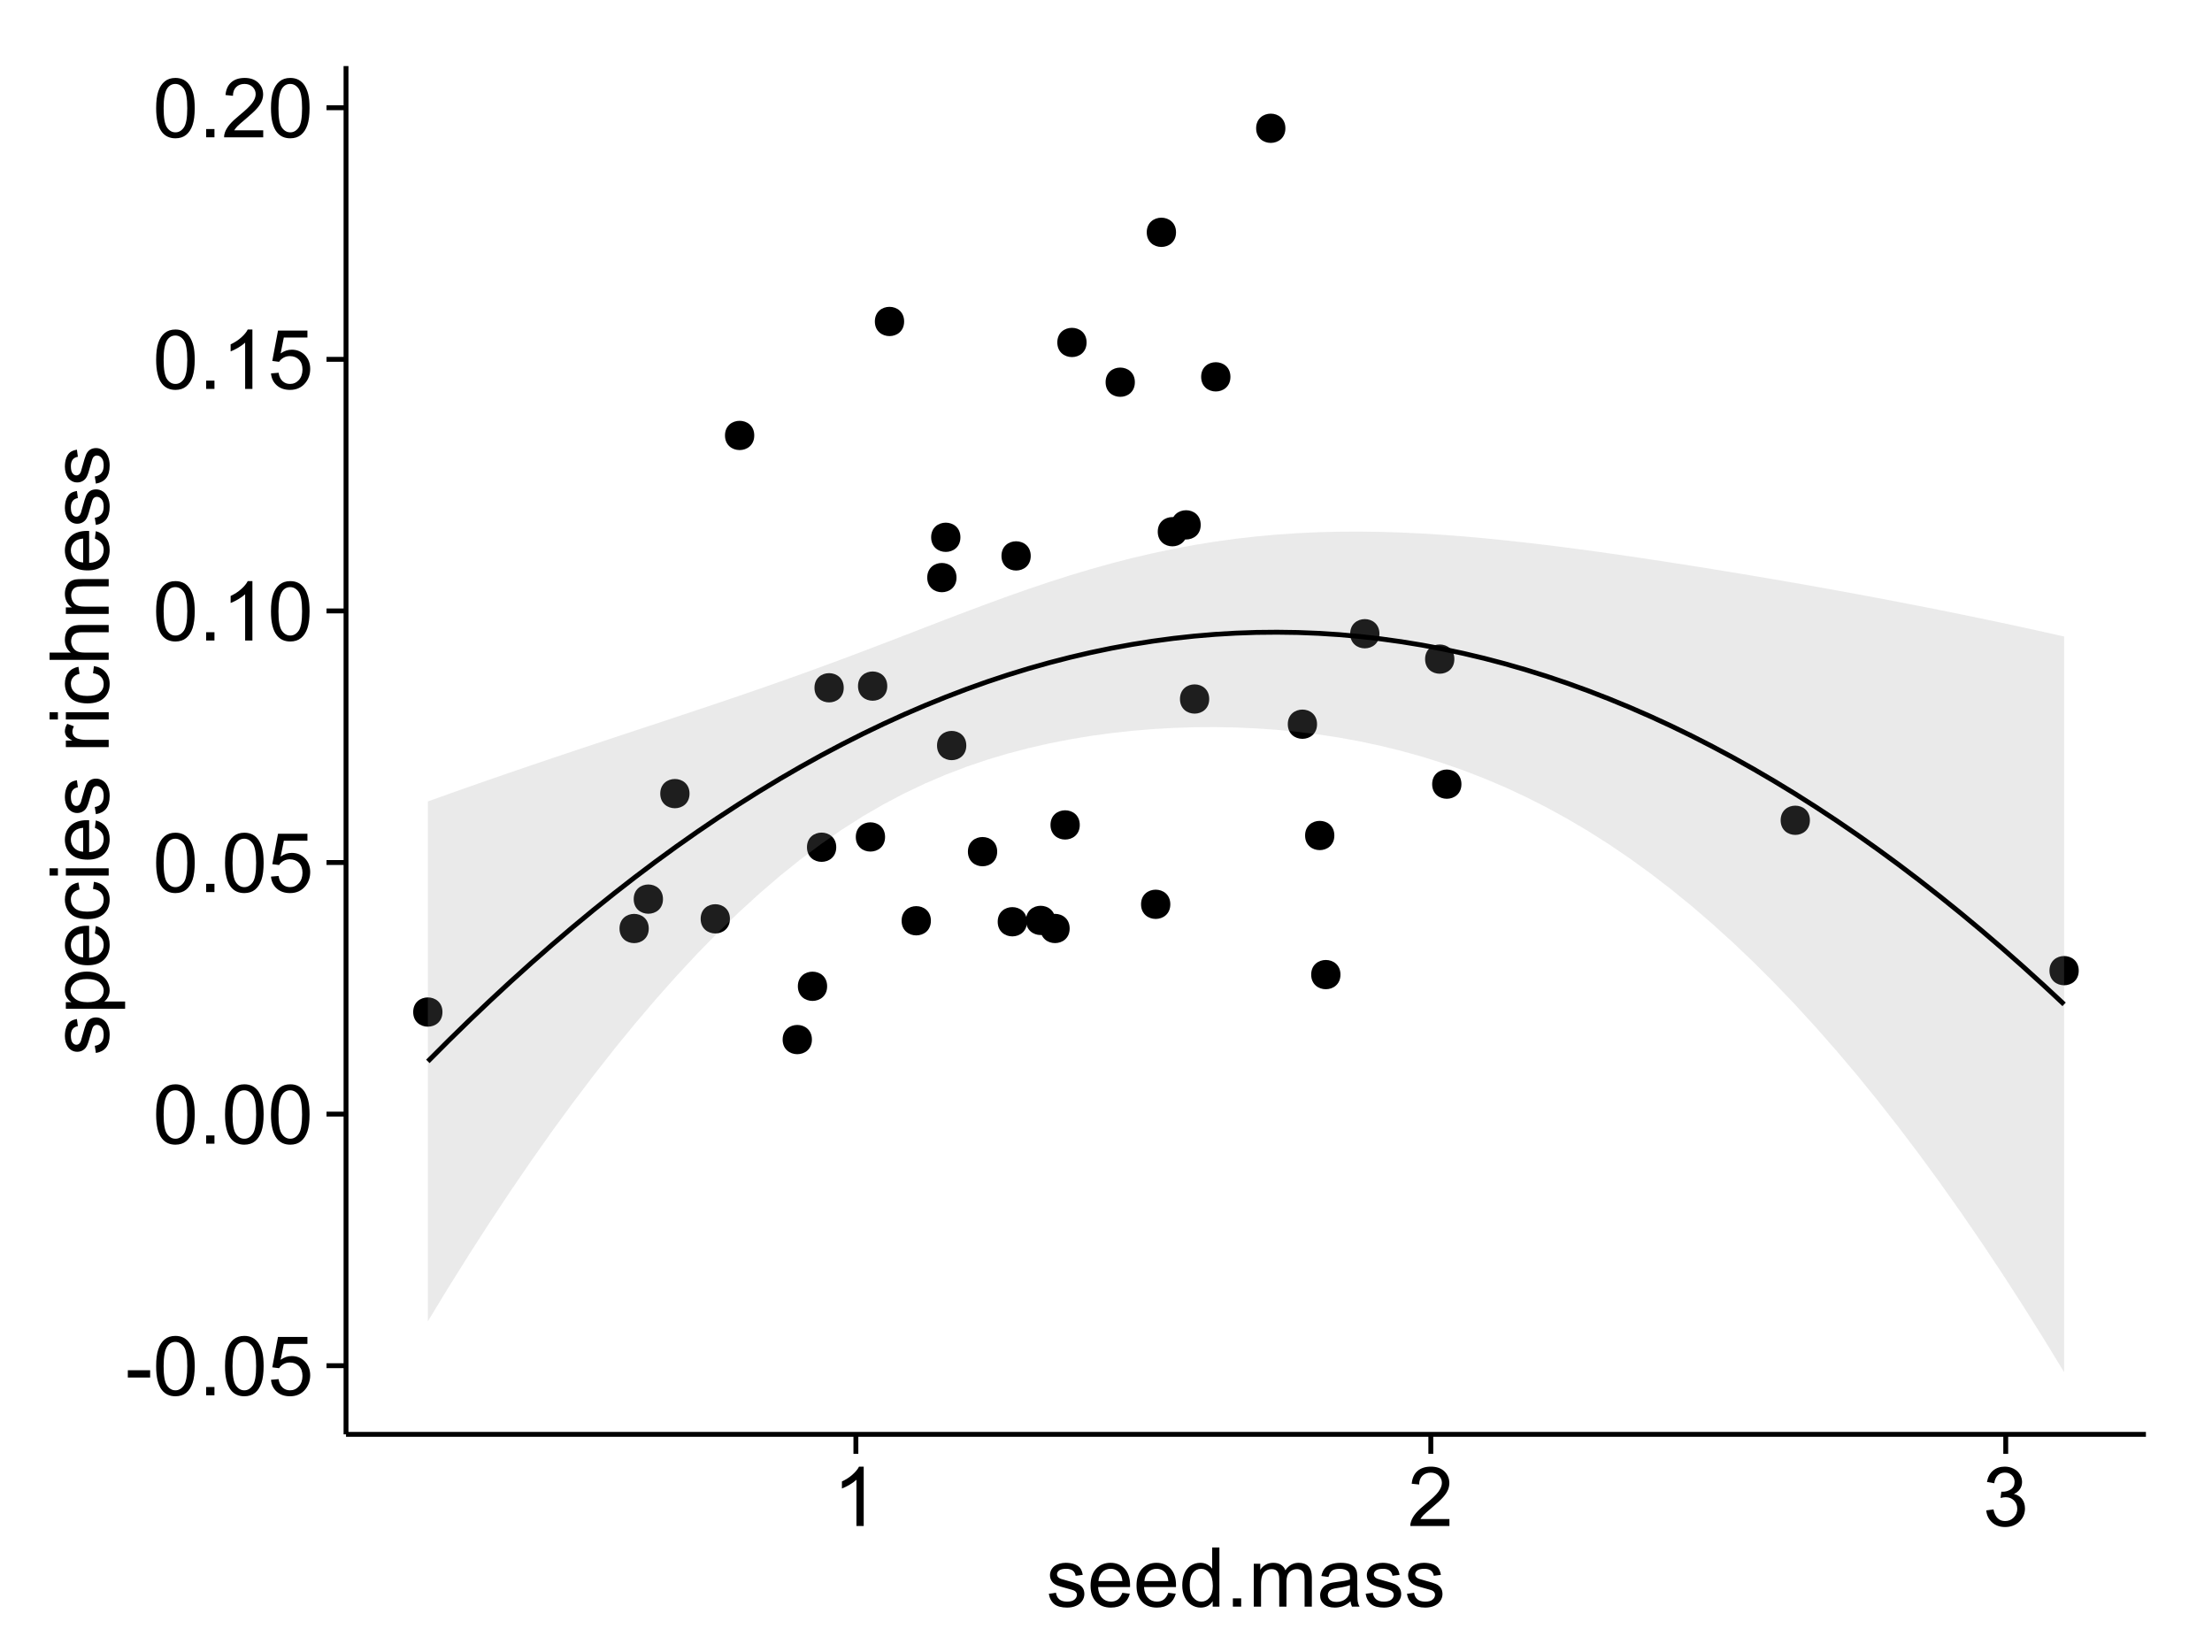 <?xml version="1.0" encoding="UTF-8"?>
<svg xmlns="http://www.w3.org/2000/svg" xmlns:xlink="http://www.w3.org/1999/xlink" width="482pt" height="360pt" viewBox="0 0 482 360" version="1.1">
<defs>
<g>
<symbol overflow="visible" id="glyph0-0">
<path style="stroke:none;" d="M 0.57 -3.867 L 0.57 -5.457 L 5.43 -5.457 L 5.43 -3.867 Z M 0.57 -3.867 "/>
</symbol>
<symbol overflow="visible" id="glyph0-1">
<path style="stroke:none;" d="M 0.746 -6.355 C 0.742 -7.875 0.898 -9.102 1.215 -10.031 C 1.527 -10.961 1.996 -11.676 2.613 -12.18 C 3.23 -12.684 4.008 -12.938 4.949 -12.938 C 5.637 -12.938 6.242 -12.797 6.766 -12.52 C 7.285 -12.238 7.715 -11.836 8.059 -11.316 C 8.395 -10.789 8.664 -10.152 8.859 -9.398 C 9.051 -8.645 9.145 -7.629 9.148 -6.355 C 9.145 -4.84 8.992 -3.617 8.684 -2.691 C 8.371 -1.762 7.906 -1.047 7.289 -0.539 C 6.672 -0.035 5.891 0.215 4.949 0.219 C 3.703 0.215 2.727 -0.227 2.023 -1.117 C 1.168 -2.188 0.742 -3.934 0.746 -6.355 Z M 2.375 -6.355 C 2.371 -4.234 2.621 -2.824 3.117 -2.129 C 3.609 -1.426 4.219 -1.078 4.949 -1.082 C 5.672 -1.078 6.281 -1.43 6.781 -2.137 C 7.273 -2.836 7.523 -4.242 7.523 -6.355 C 7.523 -8.473 7.273 -9.883 6.781 -10.582 C 6.281 -11.277 5.664 -11.625 4.93 -11.629 C 4.199 -11.625 3.621 -11.316 3.191 -10.703 C 2.645 -9.918 2.371 -8.469 2.375 -6.355 Z M 2.375 -6.355 "/>
</symbol>
<symbol overflow="visible" id="glyph0-2">
<path style="stroke:none;" d="M 1.633 0 L 1.633 -1.801 L 3.438 -1.801 L 3.438 0 Z M 1.633 0 "/>
</symbol>
<symbol overflow="visible" id="glyph0-3">
<path style="stroke:none;" d="M 0.746 -3.375 L 2.406 -3.516 C 2.527 -2.707 2.812 -2.098 3.266 -1.691 C 3.711 -1.281 4.254 -1.078 4.887 -1.082 C 5.648 -1.078 6.293 -1.363 6.82 -1.941 C 7.344 -2.512 7.605 -3.273 7.609 -4.227 C 7.605 -5.125 7.352 -5.84 6.848 -6.363 C 6.34 -6.883 5.676 -7.141 4.859 -7.145 C 4.344 -7.141 3.887 -7.027 3.48 -6.797 C 3.07 -6.566 2.746 -6.266 2.516 -5.898 L 1.027 -6.09 L 2.277 -12.711 L 8.684 -12.711 L 8.684 -11.195 L 3.543 -11.195 L 2.848 -7.734 C 3.621 -8.273 4.43 -8.543 5.281 -8.543 C 6.402 -8.543 7.352 -8.152 8.129 -7.371 C 8.898 -6.59 9.285 -5.586 9.289 -4.367 C 9.285 -3.195 8.945 -2.188 8.27 -1.344 C 7.441 -0.301 6.316 0.215 4.887 0.219 C 3.715 0.215 2.758 -0.109 2.016 -0.766 C 1.273 -1.418 0.848 -2.289 0.746 -3.375 Z M 0.746 -3.375 "/>
</symbol>
<symbol overflow="visible" id="glyph0-4">
<path style="stroke:none;" d="M 6.707 0 L 5.125 0 L 5.125 -10.082 C 4.742 -9.715 4.242 -9.352 3.625 -8.988 C 3.004 -8.625 2.449 -8.352 1.961 -8.172 L 1.961 -9.703 C 2.844 -10.117 3.617 -10.621 4.281 -11.215 C 4.941 -11.805 5.41 -12.379 5.688 -12.938 L 6.707 -12.938 Z M 6.707 0 "/>
</symbol>
<symbol overflow="visible" id="glyph0-5">
<path style="stroke:none;" d="M 9.062 -1.52 L 9.062 0 L 0.547 0 C 0.531 -0.379 0.594 -0.742 0.73 -1.098 C 0.945 -1.676 1.293 -2.25 1.77 -2.812 C 2.246 -3.375 2.934 -4.023 3.84 -4.766 C 5.238 -5.906 6.188 -6.816 6.68 -7.492 C 7.172 -8.16 7.418 -8.793 7.418 -9.395 C 7.418 -10.02 7.191 -10.551 6.746 -10.98 C 6.293 -11.41 5.711 -11.625 4.992 -11.629 C 4.23 -11.625 3.621 -11.395 3.164 -10.941 C 2.703 -10.48 2.469 -9.848 2.469 -9.043 L 0.844 -9.211 C 0.953 -10.422 1.371 -11.344 2.102 -11.984 C 2.824 -12.617 3.801 -12.938 5.027 -12.938 C 6.262 -12.938 7.238 -12.594 7.961 -11.91 C 8.68 -11.223 9.039 -10.371 9.043 -9.359 C 9.039 -8.84 8.934 -8.336 8.727 -7.84 C 8.512 -7.34 8.164 -6.812 7.676 -6.266 C 7.188 -5.711 6.375 -4.957 5.238 -4 C 4.285 -3.199 3.676 -2.66 3.41 -2.379 C 3.141 -2.094 2.918 -1.805 2.742 -1.52 Z M 9.062 -1.52 "/>
</symbol>
<symbol overflow="visible" id="glyph0-6">
<path style="stroke:none;" d="M 0.758 -3.402 L 2.336 -3.613 C 2.516 -2.711 2.824 -2.062 3.266 -1.672 C 3.699 -1.273 4.23 -1.078 4.859 -1.082 C 5.602 -1.078 6.23 -1.336 6.746 -1.855 C 7.254 -2.367 7.512 -3.004 7.516 -3.77 C 7.512 -4.492 7.273 -5.094 6.801 -5.566 C 6.324 -6.035 5.723 -6.27 4.992 -6.273 C 4.691 -6.27 4.316 -6.211 3.875 -6.102 L 4.051 -7.488 C 4.152 -7.473 4.238 -7.465 4.305 -7.469 C 4.977 -7.465 5.582 -7.641 6.125 -7.996 C 6.66 -8.344 6.93 -8.887 6.934 -9.625 C 6.93 -10.199 6.734 -10.68 6.344 -11.062 C 5.949 -11.445 5.441 -11.637 4.824 -11.637 C 4.207 -11.637 3.695 -11.441 3.285 -11.055 C 2.875 -10.668 2.613 -10.09 2.496 -9.316 L 0.914 -9.598 C 1.105 -10.656 1.543 -11.477 2.23 -12.062 C 2.914 -12.645 3.766 -12.938 4.789 -12.938 C 5.488 -12.938 6.137 -12.785 6.73 -12.484 C 7.32 -12.18 7.773 -11.77 8.09 -11.25 C 8.402 -10.727 8.559 -10.172 8.562 -9.59 C 8.559 -9.031 8.41 -8.523 8.113 -8.066 C 7.812 -7.609 7.371 -7.246 6.785 -6.977 C 7.547 -6.801 8.137 -6.438 8.562 -5.883 C 8.98 -5.328 9.191 -4.633 9.195 -3.805 C 9.191 -2.676 8.781 -1.723 7.965 -0.945 C 7.141 -0.164 6.105 0.223 4.852 0.227 C 3.719 0.223 2.777 -0.109 2.035 -0.781 C 1.285 -1.453 0.859 -2.328 0.758 -3.402 Z M 0.758 -3.402 "/>
</symbol>
<symbol overflow="visible" id="glyph0-7">
<path style="stroke:none;" d="M 0.555 -2.785 L 2.117 -3.031 C 2.203 -2.402 2.449 -1.922 2.852 -1.59 C 3.25 -1.254 3.812 -1.09 4.535 -1.09 C 5.262 -1.09 5.801 -1.234 6.152 -1.531 C 6.504 -1.824 6.68 -2.172 6.68 -2.574 C 6.68 -2.926 6.523 -3.207 6.215 -3.418 C 5.996 -3.555 5.457 -3.734 4.598 -3.953 C 3.434 -4.246 2.629 -4.5 2.184 -4.715 C 1.734 -4.926 1.395 -5.223 1.164 -5.602 C 0.93 -5.98 0.812 -6.398 0.816 -6.855 C 0.812 -7.27 0.91 -7.652 1.102 -8.012 C 1.293 -8.363 1.551 -8.66 1.883 -8.895 C 2.125 -9.074 2.461 -9.227 2.887 -9.355 C 3.309 -9.48 3.766 -9.543 4.254 -9.547 C 4.984 -9.543 5.625 -9.438 6.184 -9.23 C 6.734 -9.016 7.145 -8.73 7.41 -8.371 C 7.672 -8.008 7.852 -7.527 7.953 -6.926 L 6.406 -6.715 C 6.332 -7.195 6.129 -7.57 5.793 -7.84 C 5.453 -8.105 4.977 -8.238 4.367 -8.242 C 3.637 -8.238 3.121 -8.117 2.812 -7.883 C 2.5 -7.641 2.344 -7.359 2.348 -7.039 C 2.344 -6.832 2.406 -6.648 2.539 -6.484 C 2.664 -6.312 2.867 -6.172 3.148 -6.062 C 3.301 -6.004 3.766 -5.871 4.543 -5.66 C 5.66 -5.359 6.441 -5.113 6.887 -4.926 C 7.324 -4.734 7.672 -4.457 7.926 -4.094 C 8.176 -3.73 8.301 -3.281 8.305 -2.742 C 8.301 -2.215 8.148 -1.719 7.844 -1.254 C 7.535 -0.785 7.09 -0.422 6.512 -0.172 C 5.926 0.086 5.27 0.211 4.543 0.211 C 3.328 0.211 2.406 -0.039 1.77 -0.543 C 1.133 -1.047 0.727 -1.793 0.555 -2.785 Z M 0.555 -2.785 "/>
</symbol>
<symbol overflow="visible" id="glyph0-8">
<path style="stroke:none;" d="M 7.578 -3.008 L 9.211 -2.805 C 8.953 -1.848 8.473 -1.105 7.777 -0.578 C 7.078 -0.051 6.188 0.211 5.105 0.211 C 3.738 0.211 2.656 -0.207 1.859 -1.051 C 1.055 -1.887 0.656 -3.066 0.66 -4.586 C 0.656 -6.156 1.059 -7.375 1.871 -8.246 C 2.676 -9.109 3.727 -9.543 5.02 -9.547 C 6.266 -9.543 7.285 -9.117 8.078 -8.27 C 8.867 -7.418 9.262 -6.223 9.266 -4.684 C 9.262 -4.586 9.258 -4.445 9.254 -4.262 L 2.293 -4.262 C 2.348 -3.234 2.641 -2.449 3.164 -1.906 C 3.684 -1.359 4.332 -1.09 5.117 -1.09 C 5.691 -1.09 6.188 -1.242 6.598 -1.547 C 7.008 -1.852 7.332 -2.336 7.578 -3.008 Z M 2.383 -5.562 L 7.594 -5.562 C 7.523 -6.344 7.324 -6.934 6.996 -7.328 C 6.492 -7.934 5.836 -8.238 5.035 -8.242 C 4.305 -8.238 3.695 -7.996 3.203 -7.512 C 2.707 -7.027 2.434 -6.375 2.383 -5.562 Z M 2.383 -5.562 "/>
</symbol>
<symbol overflow="visible" id="glyph0-9">
<path style="stroke:none;" d="M 7.242 0 L 7.242 -1.18 C 6.648 -0.25 5.777 0.211 4.633 0.211 C 3.887 0.211 3.203 0.008 2.578 -0.402 C 1.953 -0.812 1.469 -1.387 1.129 -2.121 C 0.785 -2.855 0.613 -3.699 0.617 -4.656 C 0.613 -5.586 0.77 -6.43 1.082 -7.191 C 1.391 -7.949 1.855 -8.531 2.477 -8.938 C 3.098 -9.34 3.793 -9.543 4.562 -9.547 C 5.121 -9.543 5.621 -9.426 6.062 -9.188 C 6.5 -8.949 6.859 -8.641 7.137 -8.262 L 7.137 -12.883 L 8.711 -12.883 L 8.711 0 Z M 2.242 -4.656 C 2.238 -3.461 2.488 -2.566 2.996 -1.977 C 3.496 -1.383 4.094 -1.09 4.781 -1.09 C 5.473 -1.09 6.059 -1.371 6.543 -1.938 C 7.023 -2.5 7.266 -3.363 7.27 -4.527 C 7.266 -5.801 7.02 -6.738 6.531 -7.336 C 6.035 -7.934 5.43 -8.23 4.711 -8.234 C 4.008 -8.23 3.418 -7.945 2.949 -7.371 C 2.473 -6.797 2.238 -5.891 2.242 -4.656 Z M 2.242 -4.656 "/>
</symbol>
<symbol overflow="visible" id="glyph0-10">
<path style="stroke:none;" d="M 1.188 0 L 1.188 -9.336 L 2.602 -9.336 L 2.602 -8.023 C 2.891 -8.477 3.277 -8.848 3.77 -9.129 C 4.254 -9.406 4.809 -9.543 5.43 -9.547 C 6.121 -9.543 6.688 -9.398 7.133 -9.113 C 7.57 -8.824 7.883 -8.426 8.07 -7.91 C 8.805 -9 9.766 -9.543 10.953 -9.547 C 11.875 -9.543 12.586 -9.289 13.086 -8.777 C 13.582 -8.262 13.832 -7.469 13.836 -6.406 L 13.836 0 L 12.262 0 L 12.262 -5.879 C 12.258 -6.508 12.207 -6.965 12.105 -7.246 C 12.004 -7.523 11.816 -7.746 11.547 -7.918 C 11.277 -8.082 10.961 -8.168 10.602 -8.172 C 9.941 -8.168 9.398 -7.949 8.965 -7.516 C 8.527 -7.078 8.309 -6.379 8.312 -5.422 L 8.312 0 L 6.734 0 L 6.734 -6.062 C 6.73 -6.762 6.602 -7.289 6.348 -7.645 C 6.086 -7.992 5.664 -8.168 5.078 -8.172 C 4.633 -8.168 4.223 -8.051 3.844 -7.82 C 3.465 -7.582 3.191 -7.238 3.023 -6.793 C 2.852 -6.34 2.766 -5.691 2.77 -4.844 L 2.77 0 Z M 1.188 0 "/>
</symbol>
<symbol overflow="visible" id="glyph0-11">
<path style="stroke:none;" d="M 7.277 -1.152 C 6.691 -0.652 6.125 -0.301 5.586 -0.098 C 5.039 0.109 4.457 0.211 3.84 0.211 C 2.812 0.211 2.027 -0.039 1.477 -0.539 C 0.922 -1.039 0.645 -1.68 0.648 -2.461 C 0.645 -2.918 0.75 -3.336 0.961 -3.715 C 1.168 -4.09 1.438 -4.391 1.777 -4.621 C 2.113 -4.848 2.496 -5.02 2.918 -5.141 C 3.227 -5.219 3.695 -5.301 4.324 -5.379 C 5.602 -5.531 6.539 -5.711 7.145 -5.922 C 7.148 -6.137 7.152 -6.273 7.156 -6.336 C 7.152 -6.977 7.004 -7.434 6.707 -7.699 C 6.301 -8.055 5.699 -8.23 4.906 -8.234 C 4.156 -8.23 3.609 -8.102 3.258 -7.844 C 2.902 -7.582 2.637 -7.121 2.469 -6.461 L 0.922 -6.672 C 1.059 -7.332 1.293 -7.867 1.617 -8.273 C 1.938 -8.68 2.402 -8.992 3.016 -9.215 C 3.621 -9.434 4.328 -9.543 5.133 -9.547 C 5.93 -9.543 6.574 -9.449 7.074 -9.266 C 7.566 -9.074 7.934 -8.84 8.172 -8.555 C 8.402 -8.27 8.566 -7.91 8.664 -7.48 C 8.715 -7.207 8.742 -6.719 8.746 -6.02 L 8.746 -3.91 C 8.742 -2.434 8.773 -1.504 8.844 -1.117 C 8.906 -0.727 9.043 -0.355 9.246 0 L 7.594 0 C 7.43 -0.328 7.324 -0.711 7.277 -1.152 Z M 7.145 -4.684 C 6.566 -4.445 5.707 -4.246 4.562 -4.086 C 3.91 -3.988 3.449 -3.883 3.18 -3.77 C 2.91 -3.648 2.703 -3.477 2.555 -3.254 C 2.406 -3.027 2.332 -2.777 2.336 -2.504 C 2.332 -2.078 2.492 -1.727 2.816 -1.449 C 3.133 -1.164 3.602 -1.023 4.219 -1.027 C 4.828 -1.023 5.367 -1.156 5.844 -1.426 C 6.312 -1.691 6.664 -2.059 6.891 -2.523 C 7.059 -2.879 7.141 -3.406 7.145 -4.105 Z M 7.145 -4.684 "/>
</symbol>
<symbol overflow="visible" id="glyph1-0">
<path style="stroke:none;" d="M -2.785 -0.555 L -3.031 -2.117 C -2.402 -2.203 -1.922 -2.449 -1.59 -2.852 C -1.254 -3.25 -1.09 -3.812 -1.09 -4.535 C -1.09 -5.262 -1.234 -5.801 -1.531 -6.152 C -1.824 -6.504 -2.172 -6.68 -2.574 -6.68 C -2.926 -6.68 -3.207 -6.523 -3.418 -6.215 C -3.555 -5.996 -3.734 -5.457 -3.953 -4.598 C -4.246 -3.434 -4.5 -2.629 -4.715 -2.184 C -4.926 -1.734 -5.223 -1.395 -5.602 -1.164 C -5.98 -0.93 -6.398 -0.812 -6.855 -0.816 C -7.27 -0.812 -7.652 -0.91 -8.012 -1.102 C -8.363 -1.293 -8.66 -1.551 -8.895 -1.883 C -9.074 -2.125 -9.227 -2.461 -9.355 -2.887 C -9.48 -3.309 -9.543 -3.766 -9.547 -4.254 C -9.543 -4.984 -9.438 -5.625 -9.23 -6.184 C -9.016 -6.734 -8.73 -7.145 -8.371 -7.41 C -8.008 -7.672 -7.527 -7.852 -6.926 -7.953 L -6.715 -6.406 C -7.195 -6.332 -7.57 -6.129 -7.84 -5.797 C -8.105 -5.457 -8.238 -4.98 -8.242 -4.367 C -8.238 -3.637 -8.117 -3.121 -7.883 -2.812 C -7.641 -2.5 -7.359 -2.344 -7.039 -2.348 C -6.832 -2.344 -6.648 -2.406 -6.484 -2.539 C -6.312 -2.664 -6.172 -2.867 -6.062 -3.148 C -6.004 -3.301 -5.871 -3.766 -5.66 -4.543 C -5.359 -5.66 -5.113 -6.441 -4.926 -6.887 C -4.734 -7.324 -4.457 -7.672 -4.094 -7.926 C -3.73 -8.176 -3.281 -8.301 -2.742 -8.305 C -2.211 -8.301 -1.711 -8.148 -1.25 -7.844 C -0.781 -7.535 -0.422 -7.09 -0.172 -6.512 C 0.086 -5.926 0.211 -5.27 0.211 -4.543 C 0.211 -3.328 -0.039 -2.406 -0.543 -1.77 C -1.047 -1.133 -1.793 -0.727 -2.785 -0.555 Z M -2.785 -0.555 "/>
</symbol>
<symbol overflow="visible" id="glyph1-1">
<path style="stroke:none;" d="M 3.578 -1.188 L -9.336 -1.188 L -9.336 -2.629 L -8.121 -2.629 C -8.594 -2.965 -8.949 -3.348 -9.188 -3.777 C -9.426 -4.203 -9.543 -4.723 -9.547 -5.336 C -9.543 -6.129 -9.34 -6.832 -8.93 -7.445 C -8.516 -8.051 -7.934 -8.512 -7.191 -8.824 C -6.441 -9.133 -5.625 -9.285 -4.738 -9.289 C -3.781 -9.285 -2.922 -9.113 -2.156 -8.773 C -1.391 -8.43 -0.805 -7.934 -0.398 -7.281 C 0.008 -6.625 0.211 -5.938 0.211 -5.219 C 0.211 -4.691 0.102 -4.219 -0.121 -3.801 C -0.344 -3.379 -0.625 -3.035 -0.965 -2.77 L 3.578 -2.77 Z M -4.613 -2.621 C -3.41 -2.613 -2.523 -2.855 -1.949 -3.348 C -1.375 -3.832 -1.09 -4.422 -1.09 -5.117 C -1.09 -5.816 -1.387 -6.418 -1.98 -6.922 C -2.574 -7.418 -3.496 -7.668 -4.746 -7.672 C -5.934 -7.668 -6.824 -7.426 -7.418 -6.938 C -8.008 -6.449 -8.301 -5.863 -8.305 -5.188 C -8.301 -4.508 -7.988 -3.914 -7.359 -3.398 C -6.727 -2.879 -5.809 -2.617 -4.613 -2.621 Z M -4.613 -2.621 "/>
</symbol>
<symbol overflow="visible" id="glyph1-2">
<path style="stroke:none;" d="M -3.004 -7.578 L -2.805 -9.211 C -1.848 -8.953 -1.105 -8.473 -0.578 -7.777 C -0.051 -7.078 0.211 -6.188 0.211 -5.105 C 0.211 -3.738 -0.207 -2.656 -1.051 -1.859 C -1.887 -1.055 -3.066 -0.656 -4.586 -0.66 C -6.156 -0.656 -7.375 -1.059 -8.246 -1.871 C -9.109 -2.676 -9.543 -3.727 -9.547 -5.02 C -9.543 -6.266 -9.117 -7.285 -8.27 -8.078 C -7.418 -8.867 -6.223 -9.262 -4.684 -9.266 C -4.586 -9.262 -4.445 -9.258 -4.262 -9.254 L -4.262 -2.293 C -3.234 -2.348 -2.449 -2.641 -1.906 -3.164 C -1.359 -3.684 -1.09 -4.332 -1.09 -5.117 C -1.09 -5.691 -1.242 -6.188 -1.547 -6.598 C -1.852 -7.008 -2.336 -7.332 -3.004 -7.578 Z M -5.562 -2.383 L -5.562 -7.594 C -6.344 -7.523 -6.934 -7.324 -7.328 -6.996 C -7.934 -6.492 -8.238 -5.836 -8.242 -5.035 C -8.238 -4.305 -7.996 -3.695 -7.512 -3.203 C -7.027 -2.707 -6.375 -2.434 -5.562 -2.383 Z M -5.562 -2.383 "/>
</symbol>
<symbol overflow="visible" id="glyph1-3">
<path style="stroke:none;" d="M -3.418 -7.277 L -3.215 -8.832 C -2.141 -8.66 -1.301 -8.227 -0.699 -7.527 C -0.09 -6.824 0.211 -5.965 0.211 -4.949 C 0.211 -3.668 -0.203 -2.641 -1.039 -1.867 C -1.871 -1.09 -3.07 -0.703 -4.633 -0.703 C -5.637 -0.703 -6.52 -0.867 -7.277 -1.203 C -8.031 -1.535 -8.598 -2.047 -8.977 -2.73 C -9.355 -3.41 -9.543 -4.152 -9.547 -4.957 C -9.543 -5.969 -9.289 -6.797 -8.777 -7.441 C -8.262 -8.086 -7.531 -8.5 -6.59 -8.684 L -6.355 -7.145 C -6.98 -6.996 -7.453 -6.738 -7.77 -6.367 C -8.082 -5.992 -8.238 -5.543 -8.242 -5.02 C -8.238 -4.219 -7.953 -3.57 -7.387 -3.074 C -6.812 -2.574 -5.91 -2.324 -4.676 -2.328 C -3.422 -2.324 -2.508 -2.566 -1.941 -3.047 C -1.371 -3.527 -1.09 -4.152 -1.09 -4.93 C -1.09 -5.547 -1.277 -6.066 -1.66 -6.484 C -2.035 -6.898 -2.621 -7.164 -3.418 -7.277 Z M -3.418 -7.277 "/>
</symbol>
<symbol overflow="visible" id="glyph1-4">
<path style="stroke:none;" d="M -11.066 -1.195 L -12.883 -1.195 L -12.883 -2.777 L -11.066 -2.777 Z M 0 -1.195 L -9.336 -1.195 L -9.336 -2.777 L 0 -2.777 Z M 0 -1.195 "/>
</symbol>
<symbol overflow="visible" id="glyph1-5">
<path style="stroke:none;" d=""/>
</symbol>
<symbol overflow="visible" id="glyph1-6">
<path style="stroke:none;" d="M 0 -1.168 L -9.336 -1.168 L -9.336 -2.594 L -7.918 -2.594 C -8.578 -2.953 -9.016 -3.289 -9.23 -3.598 C -9.438 -3.906 -9.543 -4.242 -9.547 -4.613 C -9.543 -5.145 -9.375 -5.688 -9.035 -6.242 L -7.566 -5.695 C -7.793 -5.309 -7.91 -4.922 -7.91 -4.535 C -7.91 -4.188 -7.805 -3.875 -7.598 -3.602 C -7.387 -3.324 -7.098 -3.129 -6.734 -3.016 C -6.168 -2.836 -5.555 -2.746 -4.887 -2.75 L 0 -2.75 Z M 0 -1.168 "/>
</symbol>
<symbol overflow="visible" id="glyph1-7">
<path style="stroke:none;" d="M 0 -1.188 L -12.883 -1.188 L -12.883 -2.77 L -8.262 -2.77 C -9.117 -3.504 -9.543 -4.434 -9.547 -5.562 C -9.543 -6.25 -9.406 -6.852 -9.137 -7.363 C -8.859 -7.871 -8.484 -8.234 -8.004 -8.457 C -7.523 -8.676 -6.824 -8.789 -5.914 -8.789 L 0 -8.789 L 0 -7.207 L -5.914 -7.207 C -6.703 -7.207 -7.281 -7.035 -7.641 -6.691 C -8 -6.348 -8.18 -5.863 -8.184 -5.238 C -8.18 -4.77 -8.059 -4.328 -7.816 -3.914 C -7.574 -3.5 -7.242 -3.203 -6.828 -3.031 C -6.406 -2.852 -5.832 -2.766 -5.105 -2.77 L 0 -2.77 Z M 0 -1.188 "/>
</symbol>
<symbol overflow="visible" id="glyph1-8">
<path style="stroke:none;" d="M 0 -1.188 L -9.336 -1.188 L -9.336 -2.609 L -8.008 -2.609 C -9.031 -3.293 -9.543 -4.285 -9.547 -5.582 C -9.543 -6.141 -9.441 -6.656 -9.242 -7.133 C -9.035 -7.602 -8.77 -7.957 -8.445 -8.191 C -8.113 -8.426 -7.727 -8.59 -7.277 -8.684 C -6.98 -8.742 -6.465 -8.77 -5.738 -8.773 L 0 -8.773 L 0 -7.188 L -5.68 -7.188 C -6.32 -7.184 -6.801 -7.121 -7.121 -7.004 C -7.438 -6.879 -7.695 -6.66 -7.887 -6.348 C -8.074 -6.031 -8.168 -5.664 -8.172 -5.246 C -8.168 -4.57 -7.953 -3.992 -7.531 -3.504 C -7.102 -3.012 -6.293 -2.766 -5.098 -2.77 L 0 -2.77 Z M 0 -1.188 "/>
</symbol>
</g>
<clipPath id="clip1">
  <path d="M 75.398 14.398 L 468.602 14.398 L 468.602 313.531 L 75.398 313.531 Z M 75.398 14.398 "/>
</clipPath>
</defs>
<g id="surface3276">
<rect x="0" y="0" width="482" height="360" style="fill:rgb(100%,100%,100%);fill-opacity:1;stroke:none;"/>
<rect x="0" y="0" width="482" height="360" style="fill:rgb(100%,100%,100%);fill-opacity:1;stroke:none;"/>
<path style="fill:none;stroke-width:1.063;stroke-linecap:round;stroke-linejoin:round;stroke:rgb(100%,100%,100%);stroke-opacity:1;stroke-miterlimit:10;" d="M 0 360 L 482 360 L 482 0 L 0 0 Z M 0 360 "/>
<g clip-path="url(#clip1)" clip-rule="nonzero">
<path style=" stroke:none;fill-rule:nonzero;fill:rgb(100%,100%,100%);fill-opacity:1;" d="M 75.398 312.531 L 467.602 312.531 L 467.602 14.398 L 75.398 14.398 Z M 75.398 312.531 "/>
<path style=" stroke:none;fill-rule:nonzero;fill:rgb(0%,0%,0%);fill-opacity:1;" d="M 262.43 152.309 C 262.43 155.141 258.18 155.141 258.18 152.309 C 258.18 149.473 262.43 149.473 262.43 152.309 "/>
<path style=" stroke:none;fill-rule:nonzero;fill:rgb(0%,0%,0%);fill-opacity:1;" d="M 191.797 182.367 C 191.797 185.199 187.543 185.199 187.543 182.367 C 187.543 179.531 191.797 179.531 191.797 182.367 "/>
<path style=" stroke:none;fill-rule:nonzero;fill:rgb(0%,0%,0%);fill-opacity:1;" d="M 222.719 200.844 C 222.719 203.676 218.465 203.676 218.465 200.844 C 218.465 198.008 222.719 198.008 222.719 200.844 "/>
<path style=" stroke:none;fill-rule:nonzero;fill:rgb(0%,0%,0%);fill-opacity:1;" d="M 182.789 149.863 C 182.789 152.695 178.539 152.695 178.539 149.863 C 178.539 147.027 182.789 147.027 182.789 149.863 "/>
<path style=" stroke:none;fill-rule:nonzero;fill:rgb(0%,0%,0%);fill-opacity:1;" d="M 235.707 74.617 C 235.707 77.453 231.457 77.453 231.457 74.617 C 231.457 71.785 235.707 71.785 235.707 74.617 "/>
<path style=" stroke:none;fill-rule:nonzero;fill:rgb(0%,0%,0%);fill-opacity:1;" d="M 216.227 185.566 C 216.227 188.402 211.973 188.402 211.973 185.566 C 211.973 182.734 216.227 182.734 216.227 185.566 "/>
<path style=" stroke:none;fill-rule:nonzero;fill:rgb(0%,0%,0%);fill-opacity:1;" d="M 285.926 157.797 C 285.926 160.633 281.676 160.633 281.676 157.797 C 281.676 154.965 285.926 154.965 285.926 157.797 "/>
<path style=" stroke:none;fill-rule:nonzero;fill:rgb(0%,0%,0%);fill-opacity:1;" d="M 315.848 143.613 C 315.848 146.449 311.594 146.449 311.594 143.613 C 311.594 140.781 315.848 140.781 315.848 143.613 "/>
<path style=" stroke:none;fill-rule:nonzero;fill:rgb(0%,0%,0%);fill-opacity:1;" d="M 140.305 202.316 C 140.305 205.152 136.055 205.152 136.055 202.316 C 136.055 199.48 140.305 199.48 140.305 202.316 "/>
<path style=" stroke:none;fill-rule:nonzero;fill:rgb(0%,0%,0%);fill-opacity:1;" d="M 234.223 179.746 C 234.223 182.578 229.973 182.578 229.973 179.746 C 229.973 176.91 234.223 176.91 234.223 179.746 "/>
<path style=" stroke:none;fill-rule:nonzero;fill:rgb(0%,0%,0%);fill-opacity:1;" d="M 208.215 117.07 C 208.215 119.906 203.961 119.906 203.961 117.07 C 203.961 114.238 208.215 114.238 208.215 117.07 "/>
<path style=" stroke:none;fill-rule:nonzero;fill:rgb(0%,0%,0%);fill-opacity:1;" d="M 192.273 149.496 C 192.273 152.332 188.023 152.332 188.023 149.496 C 188.023 146.664 192.273 146.664 192.273 149.496 "/>
<path style=" stroke:none;fill-rule:nonzero;fill:rgb(0%,0%,0%);fill-opacity:1;" d="M 163.293 94.879 C 163.293 97.715 159.039 97.715 159.039 94.879 C 159.039 92.047 163.293 92.047 163.293 94.879 "/>
<path style=" stroke:none;fill-rule:nonzero;fill:rgb(0%,0%,0%);fill-opacity:1;" d="M 195.949 70.047 C 195.949 72.883 191.695 72.883 191.695 70.047 C 191.695 67.211 195.949 67.211 195.949 70.047 "/>
<path style=" stroke:none;fill-rule:nonzero;fill:rgb(0%,0%,0%);fill-opacity:1;" d="M 267.051 82.113 C 267.051 84.945 262.801 84.945 262.801 82.113 C 262.801 79.277 267.051 79.277 267.051 82.113 "/>
<path style=" stroke:none;fill-rule:nonzero;fill:rgb(0%,0%,0%);fill-opacity:1;" d="M 157.988 200.207 C 157.988 203.043 153.738 203.043 153.738 200.207 C 153.738 197.375 157.988 197.375 157.988 200.207 "/>
<path style=" stroke:none;fill-rule:nonzero;fill:rgb(0%,0%,0%);fill-opacity:1;" d="M 143.402 195.91 C 143.402 198.746 139.152 198.746 139.152 195.91 C 139.152 193.078 143.402 193.078 143.402 195.91 "/>
<path style=" stroke:none;fill-rule:nonzero;fill:rgb(0%,0%,0%);fill-opacity:1;" d="M 255.195 50.621 C 255.195 53.453 250.941 53.453 250.941 50.621 C 250.941 47.785 255.195 47.785 255.195 50.621 "/>
<path style=" stroke:none;fill-rule:nonzero;fill:rgb(0%,0%,0%);fill-opacity:1;" d="M 257.594 115.852 C 257.594 118.688 253.344 118.688 253.344 115.852 C 253.344 113.016 257.594 113.016 257.594 115.852 "/>
<path style=" stroke:none;fill-rule:nonzero;fill:rgb(0%,0%,0%);fill-opacity:1;" d="M 289.695 182.047 C 289.695 184.883 285.445 184.883 285.445 182.047 C 285.445 179.215 289.695 179.215 289.695 182.047 "/>
<path style=" stroke:none;fill-rule:nonzero;fill:rgb(0%,0%,0%);fill-opacity:1;" d="M 209.496 162.445 C 209.496 165.281 205.242 165.281 205.242 162.445 C 205.242 159.613 209.496 159.613 209.496 162.445 "/>
<path style=" stroke:none;fill-rule:nonzero;fill:rgb(0%,0%,0%);fill-opacity:1;" d="M 299.52 138.086 C 299.52 140.918 295.27 140.918 295.27 138.086 C 295.27 135.25 299.52 135.25 299.52 138.086 "/>
<path style=" stroke:none;fill-rule:nonzero;fill:rgb(0%,0%,0%);fill-opacity:1;" d="M 95.352 220.516 C 95.352 223.352 91.102 223.352 91.102 220.516 C 91.102 217.684 95.352 217.684 95.352 220.516 "/>
<path style=" stroke:none;fill-rule:nonzero;fill:rgb(0%,0%,0%);fill-opacity:1;" d="M 451.898 211.5 C 451.898 214.336 447.648 214.336 447.648 211.5 C 447.648 208.664 451.898 208.664 451.898 211.5 "/>
<path style=" stroke:none;fill-rule:nonzero;fill:rgb(0%,0%,0%);fill-opacity:1;" d="M 246.227 83.281 C 246.227 86.113 241.977 86.113 241.977 83.281 C 241.977 80.445 246.227 80.445 246.227 83.281 "/>
<path style=" stroke:none;fill-rule:nonzero;fill:rgb(0%,0%,0%);fill-opacity:1;" d="M 279.027 27.953 C 279.027 30.785 274.777 30.785 274.777 27.953 C 274.777 25.117 279.027 25.117 279.027 27.953 "/>
<path style=" stroke:none;fill-rule:nonzero;fill:rgb(0%,0%,0%);fill-opacity:1;" d="M 181.156 184.605 C 181.156 187.441 176.906 187.441 176.906 184.605 C 176.906 181.77 181.156 181.77 181.156 184.605 "/>
<path style=" stroke:none;fill-rule:nonzero;fill:rgb(0%,0%,0%);fill-opacity:1;" d="M 232.02 202.309 C 232.02 205.141 227.77 205.141 227.77 202.309 C 227.77 199.473 232.02 199.473 232.02 202.309 "/>
<path style=" stroke:none;fill-rule:nonzero;fill:rgb(0%,0%,0%);fill-opacity:1;" d="M 253.953 197.039 C 253.953 199.875 249.699 199.875 249.699 197.039 C 249.699 194.203 253.953 194.203 253.953 197.039 "/>
<path style=" stroke:none;fill-rule:nonzero;fill:rgb(0%,0%,0%);fill-opacity:1;" d="M 291.027 212.359 C 291.027 215.195 286.773 215.195 286.773 212.359 C 286.773 209.523 291.027 209.523 291.027 212.359 "/>
<path style=" stroke:none;fill-rule:nonzero;fill:rgb(0%,0%,0%);fill-opacity:1;" d="M 260.574 114.363 C 260.574 117.199 256.32 117.199 256.32 114.363 C 256.32 111.531 260.574 111.531 260.574 114.363 "/>
<path style=" stroke:none;fill-rule:nonzero;fill:rgb(0%,0%,0%);fill-opacity:1;" d="M 317.383 170.863 C 317.383 173.695 313.133 173.695 313.133 170.863 C 313.133 168.027 317.383 168.027 317.383 170.863 "/>
<path style=" stroke:none;fill-rule:nonzero;fill:rgb(0%,0%,0%);fill-opacity:1;" d="M 228.883 200.551 C 228.883 203.387 224.629 203.387 224.629 200.551 C 224.629 197.715 228.883 197.715 228.883 200.551 "/>
<path style=" stroke:none;fill-rule:nonzero;fill:rgb(0%,0%,0%);fill-opacity:1;" d="M 175.855 226.516 C 175.855 229.348 171.602 229.348 171.602 226.516 C 171.602 223.68 175.855 223.68 175.855 226.516 "/>
<path style=" stroke:none;fill-rule:nonzero;fill:rgb(0%,0%,0%);fill-opacity:1;" d="M 223.535 121.129 C 223.535 123.961 219.285 123.961 219.285 121.129 C 219.285 118.293 223.535 118.293 223.535 121.129 "/>
<path style=" stroke:none;fill-rule:nonzero;fill:rgb(0%,0%,0%);fill-opacity:1;" d="M 207.363 125.855 C 207.363 128.688 203.109 128.688 203.109 125.855 C 203.109 123.02 207.363 123.02 207.363 125.855 "/>
<path style=" stroke:none;fill-rule:nonzero;fill:rgb(0%,0%,0%);fill-opacity:1;" d="M 149.188 172.922 C 149.188 175.758 144.934 175.758 144.934 172.922 C 144.934 170.086 149.188 170.086 149.188 172.922 "/>
<path style=" stroke:none;fill-rule:nonzero;fill:rgb(0%,0%,0%);fill-opacity:1;" d="M 393.32 178.734 C 393.32 181.566 389.07 181.566 389.07 178.734 C 389.07 175.898 393.32 175.898 393.32 178.734 "/>
<path style=" stroke:none;fill-rule:nonzero;fill:rgb(0%,0%,0%);fill-opacity:1;" d="M 201.781 200.629 C 201.781 203.461 197.527 203.461 197.527 200.629 C 197.527 197.793 201.781 197.793 201.781 200.629 "/>
<path style=" stroke:none;fill-rule:nonzero;fill:rgb(0%,0%,0%);fill-opacity:1;" d="M 179.172 214.906 C 179.172 217.742 174.922 217.742 174.922 214.906 C 174.922 212.07 179.172 212.07 179.172 214.906 "/>
<path style=" stroke:none;fill-rule:nonzero;fill:rgb(0%,0%,0%);fill-opacity:1;" d="M 263.492 152.309 C 263.492 156.559 257.117 156.559 257.117 152.309 C 257.117 148.055 263.492 148.055 263.492 152.309 "/>
<path style=" stroke:none;fill-rule:nonzero;fill:rgb(0%,0%,0%);fill-opacity:1;" d="M 192.859 182.367 C 192.859 186.617 186.48 186.617 186.48 182.367 C 186.48 178.113 192.859 178.113 192.859 182.367 "/>
<path style=" stroke:none;fill-rule:nonzero;fill:rgb(0%,0%,0%);fill-opacity:1;" d="M 223.781 200.844 C 223.781 205.094 217.402 205.094 217.402 200.844 C 217.402 196.59 223.781 196.59 223.781 200.844 "/>
<path style=" stroke:none;fill-rule:nonzero;fill:rgb(0%,0%,0%);fill-opacity:1;" d="M 183.852 149.863 C 183.852 154.113 177.473 154.113 177.473 149.863 C 177.473 145.609 183.852 145.609 183.852 149.863 "/>
<path style=" stroke:none;fill-rule:nonzero;fill:rgb(0%,0%,0%);fill-opacity:1;" d="M 236.77 74.617 C 236.77 78.871 230.391 78.871 230.391 74.617 C 230.391 70.367 236.77 70.367 236.77 74.617 "/>
<path style=" stroke:none;fill-rule:nonzero;fill:rgb(0%,0%,0%);fill-opacity:1;" d="M 217.289 185.566 C 217.289 189.82 210.91 189.82 210.91 185.566 C 210.91 181.316 217.289 181.316 217.289 185.566 "/>
<path style=" stroke:none;fill-rule:nonzero;fill:rgb(0%,0%,0%);fill-opacity:1;" d="M 286.988 157.797 C 286.988 162.051 280.613 162.051 280.613 157.797 C 280.613 153.547 286.988 153.547 286.988 157.797 "/>
<path style=" stroke:none;fill-rule:nonzero;fill:rgb(0%,0%,0%);fill-opacity:1;" d="M 316.91 143.613 C 316.91 147.867 310.531 147.867 310.531 143.613 C 310.531 139.363 316.91 139.363 316.91 143.613 "/>
<path style=" stroke:none;fill-rule:nonzero;fill:rgb(0%,0%,0%);fill-opacity:1;" d="M 141.367 202.316 C 141.367 206.566 134.992 206.566 134.992 202.316 C 134.992 198.062 141.367 198.062 141.367 202.316 "/>
<path style=" stroke:none;fill-rule:nonzero;fill:rgb(0%,0%,0%);fill-opacity:1;" d="M 235.285 179.746 C 235.285 183.996 228.906 183.996 228.906 179.746 C 228.906 175.492 235.285 175.492 235.285 179.746 "/>
<path style=" stroke:none;fill-rule:nonzero;fill:rgb(0%,0%,0%);fill-opacity:1;" d="M 209.277 117.07 C 209.277 121.324 202.898 121.324 202.898 117.07 C 202.898 112.82 209.277 112.82 209.277 117.07 "/>
<path style=" stroke:none;fill-rule:nonzero;fill:rgb(0%,0%,0%);fill-opacity:1;" d="M 193.336 149.496 C 193.336 153.75 186.961 153.75 186.961 149.496 C 186.961 145.246 193.336 145.246 193.336 149.496 "/>
<path style=" stroke:none;fill-rule:nonzero;fill:rgb(0%,0%,0%);fill-opacity:1;" d="M 164.355 94.879 C 164.355 99.133 157.977 99.133 157.977 94.879 C 157.977 90.629 164.355 90.629 164.355 94.879 "/>
<path style=" stroke:none;fill-rule:nonzero;fill:rgb(0%,0%,0%);fill-opacity:1;" d="M 197.012 70.047 C 197.012 74.297 190.633 74.297 190.633 70.047 C 190.633 65.793 197.012 65.793 197.012 70.047 "/>
<path style=" stroke:none;fill-rule:nonzero;fill:rgb(0%,0%,0%);fill-opacity:1;" d="M 268.113 82.113 C 268.113 86.363 261.734 86.363 261.734 82.113 C 261.734 77.859 268.113 77.859 268.113 82.113 "/>
<path style=" stroke:none;fill-rule:nonzero;fill:rgb(0%,0%,0%);fill-opacity:1;" d="M 159.051 200.207 C 159.051 204.461 152.676 204.461 152.676 200.207 C 152.676 195.957 159.051 195.957 159.051 200.207 "/>
<path style=" stroke:none;fill-rule:nonzero;fill:rgb(0%,0%,0%);fill-opacity:1;" d="M 144.465 195.91 C 144.465 200.164 138.086 200.164 138.086 195.91 C 138.086 191.66 144.465 191.66 144.465 195.91 "/>
<path style=" stroke:none;fill-rule:nonzero;fill:rgb(0%,0%,0%);fill-opacity:1;" d="M 256.258 50.621 C 256.258 54.871 249.879 54.871 249.879 50.621 C 249.879 46.367 256.258 46.367 256.258 50.621 "/>
<path style=" stroke:none;fill-rule:nonzero;fill:rgb(0%,0%,0%);fill-opacity:1;" d="M 258.656 115.852 C 258.656 120.105 252.277 120.105 252.277 115.852 C 252.277 111.602 258.656 111.602 258.656 115.852 "/>
<path style=" stroke:none;fill-rule:nonzero;fill:rgb(0%,0%,0%);fill-opacity:1;" d="M 290.758 182.047 C 290.758 186.301 284.383 186.301 284.383 182.047 C 284.383 177.797 290.758 177.797 290.758 182.047 "/>
<path style=" stroke:none;fill-rule:nonzero;fill:rgb(0%,0%,0%);fill-opacity:1;" d="M 210.559 162.445 C 210.559 166.699 204.18 166.699 204.18 162.445 C 204.18 158.195 210.559 158.195 210.559 162.445 "/>
<path style=" stroke:none;fill-rule:nonzero;fill:rgb(0%,0%,0%);fill-opacity:1;" d="M 300.582 138.086 C 300.582 142.336 294.207 142.336 294.207 138.086 C 294.207 133.832 300.582 133.832 300.582 138.086 "/>
<path style=" stroke:none;fill-rule:nonzero;fill:rgb(0%,0%,0%);fill-opacity:1;" d="M 96.414 220.516 C 96.414 224.77 90.035 224.77 90.035 220.516 C 90.035 216.266 96.414 216.266 96.414 220.516 "/>
<path style=" stroke:none;fill-rule:nonzero;fill:rgb(0%,0%,0%);fill-opacity:1;" d="M 452.961 211.5 C 452.961 215.75 446.582 215.75 446.582 211.5 C 446.582 207.246 452.961 207.246 452.961 211.5 "/>
<path style=" stroke:none;fill-rule:nonzero;fill:rgb(0%,0%,0%);fill-opacity:1;" d="M 247.289 83.281 C 247.289 87.531 240.914 87.531 240.914 83.281 C 240.914 79.027 247.289 79.027 247.289 83.281 "/>
<path style=" stroke:none;fill-rule:nonzero;fill:rgb(0%,0%,0%);fill-opacity:1;" d="M 280.09 27.953 C 280.09 32.203 273.715 32.203 273.715 27.953 C 273.715 23.699 280.09 23.699 280.09 27.953 "/>
<path style=" stroke:none;fill-rule:nonzero;fill:rgb(0%,0%,0%);fill-opacity:1;" d="M 182.219 184.605 C 182.219 188.855 175.84 188.855 175.84 184.605 C 175.84 180.352 182.219 180.352 182.219 184.605 "/>
<path style=" stroke:none;fill-rule:nonzero;fill:rgb(0%,0%,0%);fill-opacity:1;" d="M 233.082 202.309 C 233.082 206.559 226.707 206.559 226.707 202.309 C 226.707 198.055 233.082 198.055 233.082 202.309 "/>
<path style=" stroke:none;fill-rule:nonzero;fill:rgb(0%,0%,0%);fill-opacity:1;" d="M 255.016 197.039 C 255.016 201.293 248.637 201.293 248.637 197.039 C 248.637 192.789 255.016 192.789 255.016 197.039 "/>
<path style=" stroke:none;fill-rule:nonzero;fill:rgb(0%,0%,0%);fill-opacity:1;" d="M 292.09 212.359 C 292.09 216.609 285.711 216.609 285.711 212.359 C 285.711 208.105 292.09 208.105 292.09 212.359 "/>
<path style=" stroke:none;fill-rule:nonzero;fill:rgb(0%,0%,0%);fill-opacity:1;" d="M 261.637 114.363 C 261.637 118.617 255.258 118.617 255.258 114.363 C 255.258 110.113 261.637 110.113 261.637 114.363 "/>
<path style=" stroke:none;fill-rule:nonzero;fill:rgb(0%,0%,0%);fill-opacity:1;" d="M 318.449 170.863 C 318.449 175.113 312.07 175.113 312.07 170.863 C 312.07 166.609 318.449 166.609 318.449 170.863 "/>
<path style=" stroke:none;fill-rule:nonzero;fill:rgb(0%,0%,0%);fill-opacity:1;" d="M 229.945 200.551 C 229.945 204.801 223.566 204.801 223.566 200.551 C 223.566 196.297 229.945 196.297 229.945 200.551 "/>
<path style=" stroke:none;fill-rule:nonzero;fill:rgb(0%,0%,0%);fill-opacity:1;" d="M 176.918 226.516 C 176.918 230.766 170.539 230.766 170.539 226.516 C 170.539 222.262 176.918 222.262 176.918 226.516 "/>
<path style=" stroke:none;fill-rule:nonzero;fill:rgb(0%,0%,0%);fill-opacity:1;" d="M 224.598 121.129 C 224.598 125.379 218.223 125.379 218.223 121.129 C 218.223 116.875 224.598 116.875 224.598 121.129 "/>
<path style=" stroke:none;fill-rule:nonzero;fill:rgb(0%,0%,0%);fill-opacity:1;" d="M 208.426 125.855 C 208.426 130.105 202.047 130.105 202.047 125.855 C 202.047 121.602 208.426 121.602 208.426 125.855 "/>
<path style=" stroke:none;fill-rule:nonzero;fill:rgb(0%,0%,0%);fill-opacity:1;" d="M 150.25 172.922 C 150.25 177.176 143.871 177.176 143.871 172.922 C 143.871 168.672 150.25 168.672 150.25 172.922 "/>
<path style=" stroke:none;fill-rule:nonzero;fill:rgb(0%,0%,0%);fill-opacity:1;" d="M 394.383 178.734 C 394.383 182.984 388.008 182.984 388.008 178.734 C 388.008 174.48 394.383 174.48 394.383 178.734 "/>
<path style=" stroke:none;fill-rule:nonzero;fill:rgb(0%,0%,0%);fill-opacity:1;" d="M 202.844 200.629 C 202.844 204.879 196.465 204.879 196.465 200.629 C 196.465 196.375 202.844 196.375 202.844 200.629 "/>
<path style=" stroke:none;fill-rule:nonzero;fill:rgb(0%,0%,0%);fill-opacity:1;" d="M 180.234 214.906 C 180.234 219.156 173.855 219.156 173.855 214.906 C 173.855 210.652 180.234 210.652 180.234 214.906 "/>
<path style=" stroke:none;fill-rule:nonzero;fill:rgb(60%,60%,60%);fill-opacity:0.2;" d="M 93.227 174.629 L 97.738 173.012 L 102.254 171.418 L 106.766 169.84 L 111.277 168.281 L 115.793 166.742 L 120.305 165.215 L 124.82 163.699 L 129.332 162.195 L 133.844 160.699 L 138.359 159.203 L 142.871 157.711 L 147.387 156.215 L 151.898 154.711 L 156.41 153.195 L 160.926 151.664 L 165.438 150.109 L 169.953 148.531 L 174.465 146.926 L 178.977 145.285 L 183.492 143.617 L 188.004 141.922 L 192.516 140.199 L 197.031 138.465 L 201.543 136.719 L 206.059 134.98 L 210.57 133.262 L 215.082 131.57 L 219.598 129.926 L 224.109 128.336 L 228.625 126.816 L 233.137 125.375 L 237.648 124.02 L 242.164 122.758 L 246.676 121.598 L 251.191 120.543 L 255.703 119.594 L 260.215 118.75 L 264.73 118.02 L 269.242 117.398 L 273.758 116.883 L 278.27 116.477 L 282.781 116.172 L 287.297 115.965 L 291.809 115.852 L 296.32 115.828 L 300.836 115.895 L 305.348 116.035 L 309.863 116.25 L 314.375 116.535 L 318.887 116.879 L 323.402 117.281 L 327.914 117.73 L 332.43 118.227 L 336.941 118.758 L 341.453 119.328 L 345.969 119.926 L 350.48 120.551 L 354.996 121.199 L 359.508 121.871 L 364.02 122.559 L 368.535 123.266 L 373.047 123.988 L 377.562 124.727 L 382.074 125.477 L 386.586 126.242 L 391.102 127.023 L 395.613 127.82 L 400.125 128.633 L 404.641 129.457 L 409.152 130.301 L 413.668 131.16 L 418.18 132.035 L 422.691 132.926 L 427.207 133.84 L 431.719 134.77 L 436.234 135.719 L 440.746 136.688 L 445.258 137.68 L 449.773 138.688 L 449.773 298.98 L 445.258 291.59 L 440.746 284.402 L 436.234 277.414 L 431.719 270.633 L 427.207 264.055 L 422.691 257.68 L 418.18 251.512 L 413.668 245.547 L 409.152 239.793 L 404.641 234.242 L 400.125 228.902 L 395.613 223.77 L 391.102 218.844 L 386.586 214.129 L 382.074 209.621 L 377.562 205.324 L 373.047 201.234 L 368.535 197.355 L 364.02 193.68 L 359.508 190.215 L 354.996 186.953 L 350.48 183.891 L 345.969 181.031 L 341.453 178.371 L 336.941 175.898 L 332.43 173.617 L 327.914 171.523 L 323.402 169.605 L 318.887 167.863 L 314.375 166.285 L 309.863 164.871 L 305.348 163.617 L 300.836 162.508 L 296.32 161.543 L 291.809 160.719 L 287.297 160.027 L 282.781 159.465 L 278.27 159.027 L 273.758 158.711 L 269.242 158.512 L 264.73 158.43 L 260.215 158.457 L 255.703 158.605 L 251.191 158.863 L 246.676 159.238 L 242.164 159.734 L 237.648 160.355 L 233.137 161.102 L 228.625 161.988 L 224.109 163.016 L 219.598 164.199 L 215.082 165.551 L 210.57 167.082 L 206.059 168.805 L 201.543 170.734 L 197.031 172.883 L 192.516 175.262 L 188.004 177.879 L 183.492 180.742 L 178.977 183.859 L 174.465 187.23 L 169.953 190.855 L 165.438 194.734 L 160.926 198.859 L 156.41 203.23 L 151.898 207.84 L 147.387 212.688 L 142.871 217.766 L 138.359 223.066 L 133.844 228.594 L 129.332 234.344 L 124.82 240.305 L 120.305 246.48 L 115.793 252.871 L 111.277 259.469 L 106.766 266.27 L 102.254 273.281 L 97.738 280.492 L 93.227 287.91 Z M 93.227 174.629 "/>
<path style="fill:none;stroke-width:1.063;stroke-linecap:butt;stroke-linejoin:round;stroke:rgb(0%,0%,0%);stroke-opacity:1;stroke-miterlimit:1;" d="M 93.227 231.27 L 97.738 226.754 L 102.254 222.348 L 106.766 218.055 L 111.277 213.875 L 115.793 209.805 L 120.305 205.848 L 124.82 202.004 L 129.332 198.27 L 133.844 194.648 L 138.359 191.137 L 142.871 187.738 L 147.387 184.449 L 151.898 181.277 L 156.41 178.211 L 160.926 175.262 L 165.438 172.422 L 169.953 169.695 L 174.465 167.078 L 178.977 164.574 L 183.492 162.18 L 188.004 159.898 L 192.516 157.73 L 197.031 155.672 L 201.543 153.727 L 206.059 151.895 L 210.57 150.172 L 215.082 148.562 L 219.598 147.062 L 224.109 145.676 L 228.625 144.402 L 233.137 143.238 L 237.648 142.188 L 242.164 141.246 L 246.676 140.418 L 251.191 139.703 L 255.703 139.098 L 260.215 138.605 L 264.73 138.223 L 269.242 137.957 L 273.758 137.797 L 278.27 137.754 L 282.781 137.816 L 287.297 137.996 L 291.809 138.285 L 296.32 138.688 L 300.836 139.199 L 305.348 139.824 L 309.863 140.562 L 314.375 141.41 L 318.887 142.371 L 323.402 143.441 L 327.914 144.625 L 332.43 145.922 L 336.941 147.328 L 341.453 148.848 L 345.969 150.48 L 350.48 152.223 L 354.996 154.078 L 359.508 156.043 L 364.02 158.121 L 368.535 160.309 L 373.047 162.613 L 377.562 165.023 L 382.074 167.551 L 386.586 170.188 L 391.102 172.934 L 395.613 175.797 L 400.125 178.766 L 404.641 181.852 L 409.152 185.047 L 413.668 188.355 L 418.18 191.773 L 422.691 195.305 L 427.207 198.945 L 431.719 202.699 L 436.234 206.566 L 440.746 210.543 L 445.258 214.633 L 449.773 218.836 "/>
</g>
<path style="fill:none;stroke-width:1.063;stroke-linecap:butt;stroke-linejoin:round;stroke:rgb(0%,0%,0%);stroke-opacity:1;stroke-miterlimit:10;" d="M 75.398 312.531 L 75.398 14.398 "/>
<g style="fill:rgb(0%,0%,0%);fill-opacity:1;">
  <use xlink:href="#glyph0-0" x="27.285" y="304.02"/>
  <use xlink:href="#glyph0-1" x="33.279" y="304.02"/>
  <use xlink:href="#glyph0-2" x="43.29" y="304.02"/>
  <use xlink:href="#glyph0-1" x="48.291" y="304.02"/>
  <use xlink:href="#glyph0-3" x="58.302" y="304.02"/>
</g>
<g style="fill:rgb(0%,0%,0%);fill-opacity:1;">
  <use xlink:href="#glyph0-1" x="33.281" y="249.199"/>
  <use xlink:href="#glyph0-2" x="43.292" y="249.199"/>
  <use xlink:href="#glyph0-1" x="48.293" y="249.199"/>
  <use xlink:href="#glyph0-1" x="58.304" y="249.199"/>
</g>
<g style="fill:rgb(0%,0%,0%);fill-opacity:1;">
  <use xlink:href="#glyph0-1" x="33.281" y="194.379"/>
  <use xlink:href="#glyph0-2" x="43.292" y="194.379"/>
  <use xlink:href="#glyph0-1" x="48.293" y="194.379"/>
  <use xlink:href="#glyph0-3" x="58.304" y="194.379"/>
</g>
<g style="fill:rgb(0%,0%,0%);fill-opacity:1;">
  <use xlink:href="#glyph0-1" x="33.281" y="139.559"/>
  <use xlink:href="#glyph0-2" x="43.292" y="139.559"/>
  <use xlink:href="#glyph0-4" x="48.293" y="139.559"/>
  <use xlink:href="#glyph0-1" x="58.304" y="139.559"/>
</g>
<g style="fill:rgb(0%,0%,0%);fill-opacity:1;">
  <use xlink:href="#glyph0-1" x="33.281" y="84.738"/>
  <use xlink:href="#glyph0-2" x="43.292" y="84.738"/>
  <use xlink:href="#glyph0-4" x="48.293" y="84.738"/>
  <use xlink:href="#glyph0-3" x="58.304" y="84.738"/>
</g>
<g style="fill:rgb(0%,0%,0%);fill-opacity:1;">
  <use xlink:href="#glyph0-1" x="33.281" y="29.918"/>
  <use xlink:href="#glyph0-2" x="43.292" y="29.918"/>
  <use xlink:href="#glyph0-5" x="48.293" y="29.918"/>
  <use xlink:href="#glyph0-1" x="58.304" y="29.918"/>
</g>
<path style="fill:none;stroke-width:1.063;stroke-linecap:butt;stroke-linejoin:round;stroke:rgb(0%,0%,0%);stroke-opacity:1;stroke-miterlimit:10;" d="M 71.148 297.578 L 75.398 297.578 "/>
<path style="fill:none;stroke-width:1.063;stroke-linecap:butt;stroke-linejoin:round;stroke:rgb(0%,0%,0%);stroke-opacity:1;stroke-miterlimit:10;" d="M 71.148 242.758 L 75.398 242.758 "/>
<path style="fill:none;stroke-width:1.063;stroke-linecap:butt;stroke-linejoin:round;stroke:rgb(0%,0%,0%);stroke-opacity:1;stroke-miterlimit:10;" d="M 71.148 187.938 L 75.398 187.938 "/>
<path style="fill:none;stroke-width:1.063;stroke-linecap:butt;stroke-linejoin:round;stroke:rgb(0%,0%,0%);stroke-opacity:1;stroke-miterlimit:10;" d="M 71.148 133.117 L 75.398 133.117 "/>
<path style="fill:none;stroke-width:1.063;stroke-linecap:butt;stroke-linejoin:round;stroke:rgb(0%,0%,0%);stroke-opacity:1;stroke-miterlimit:10;" d="M 71.148 78.297 L 75.398 78.297 "/>
<path style="fill:none;stroke-width:1.063;stroke-linecap:butt;stroke-linejoin:round;stroke:rgb(0%,0%,0%);stroke-opacity:1;stroke-miterlimit:10;" d="M 71.148 23.477 L 75.398 23.477 "/>
<path style="fill:none;stroke-width:1.063;stroke-linecap:butt;stroke-linejoin:round;stroke:rgb(0%,0%,0%);stroke-opacity:1;stroke-miterlimit:10;" d="M 75.398 312.531 L 467.602 312.531 "/>
<path style="fill:none;stroke-width:1.063;stroke-linecap:butt;stroke-linejoin:round;stroke:rgb(0%,0%,0%);stroke-opacity:1;stroke-miterlimit:10;" d="M 186.5 316.785 L 186.5 312.531 "/>
<path style="fill:none;stroke-width:1.063;stroke-linecap:butt;stroke-linejoin:round;stroke:rgb(0%,0%,0%);stroke-opacity:1;stroke-miterlimit:10;" d="M 311.777 316.785 L 311.777 312.531 "/>
<path style="fill:none;stroke-width:1.063;stroke-linecap:butt;stroke-linejoin:round;stroke:rgb(0%,0%,0%);stroke-opacity:1;stroke-miterlimit:10;" d="M 437.055 316.785 L 437.055 312.531 "/>
<g style="fill:rgb(0%,0%,0%);fill-opacity:1;">
  <use xlink:href="#glyph0-4" x="181.496" y="332.504"/>
</g>
<g style="fill:rgb(0%,0%,0%);fill-opacity:1;">
  <use xlink:href="#glyph0-5" x="306.773" y="332.504"/>
</g>
<g style="fill:rgb(0%,0%,0%);fill-opacity:1;">
  <use xlink:href="#glyph0-6" x="432.051" y="332.504"/>
</g>
<g style="fill:rgb(0%,0%,0%);fill-opacity:1;">
  <use xlink:href="#glyph0-7" x="227.98" y="350.07"/>
  <use xlink:href="#glyph0-8" x="236.98" y="350.07"/>
  <use xlink:href="#glyph0-8" x="246.991" y="350.07"/>
  <use xlink:href="#glyph0-9" x="257.002" y="350.07"/>
  <use xlink:href="#glyph0-2" x="267.013" y="350.07"/>
  <use xlink:href="#glyph0-10" x="272.014" y="350.07"/>
  <use xlink:href="#glyph0-11" x="287.008" y="350.07"/>
  <use xlink:href="#glyph0-7" x="297.019" y="350.07"/>
  <use xlink:href="#glyph0-7" x="306.019" y="350.07"/>
</g>
<g style="fill:rgb(0%,0%,0%);fill-opacity:1;">
  <use xlink:href="#glyph1-0" x="23.684" y="229.992"/>
  <use xlink:href="#glyph1-1" x="23.684" y="220.992"/>
  <use xlink:href="#glyph1-2" x="23.684" y="210.981"/>
  <use xlink:href="#glyph1-3" x="23.684" y="200.971"/>
  <use xlink:href="#glyph1-4" x="23.684" y="191.971"/>
  <use xlink:href="#glyph1-2" x="23.684" y="187.972"/>
  <use xlink:href="#glyph1-0" x="23.684" y="177.961"/>
  <use xlink:href="#glyph1-5" x="23.684" y="168.961"/>
  <use xlink:href="#glyph1-6" x="23.684" y="163.96"/>
  <use xlink:href="#glyph1-4" x="23.684" y="157.966"/>
  <use xlink:href="#glyph1-3" x="23.684" y="153.967"/>
  <use xlink:href="#glyph1-7" x="23.684" y="144.967"/>
  <use xlink:href="#glyph1-8" x="23.684" y="134.956"/>
  <use xlink:href="#glyph1-2" x="23.684" y="124.945"/>
  <use xlink:href="#glyph1-0" x="23.684" y="114.935"/>
  <use xlink:href="#glyph1-0" x="23.684" y="105.935"/>
</g>
</g>
</svg>
